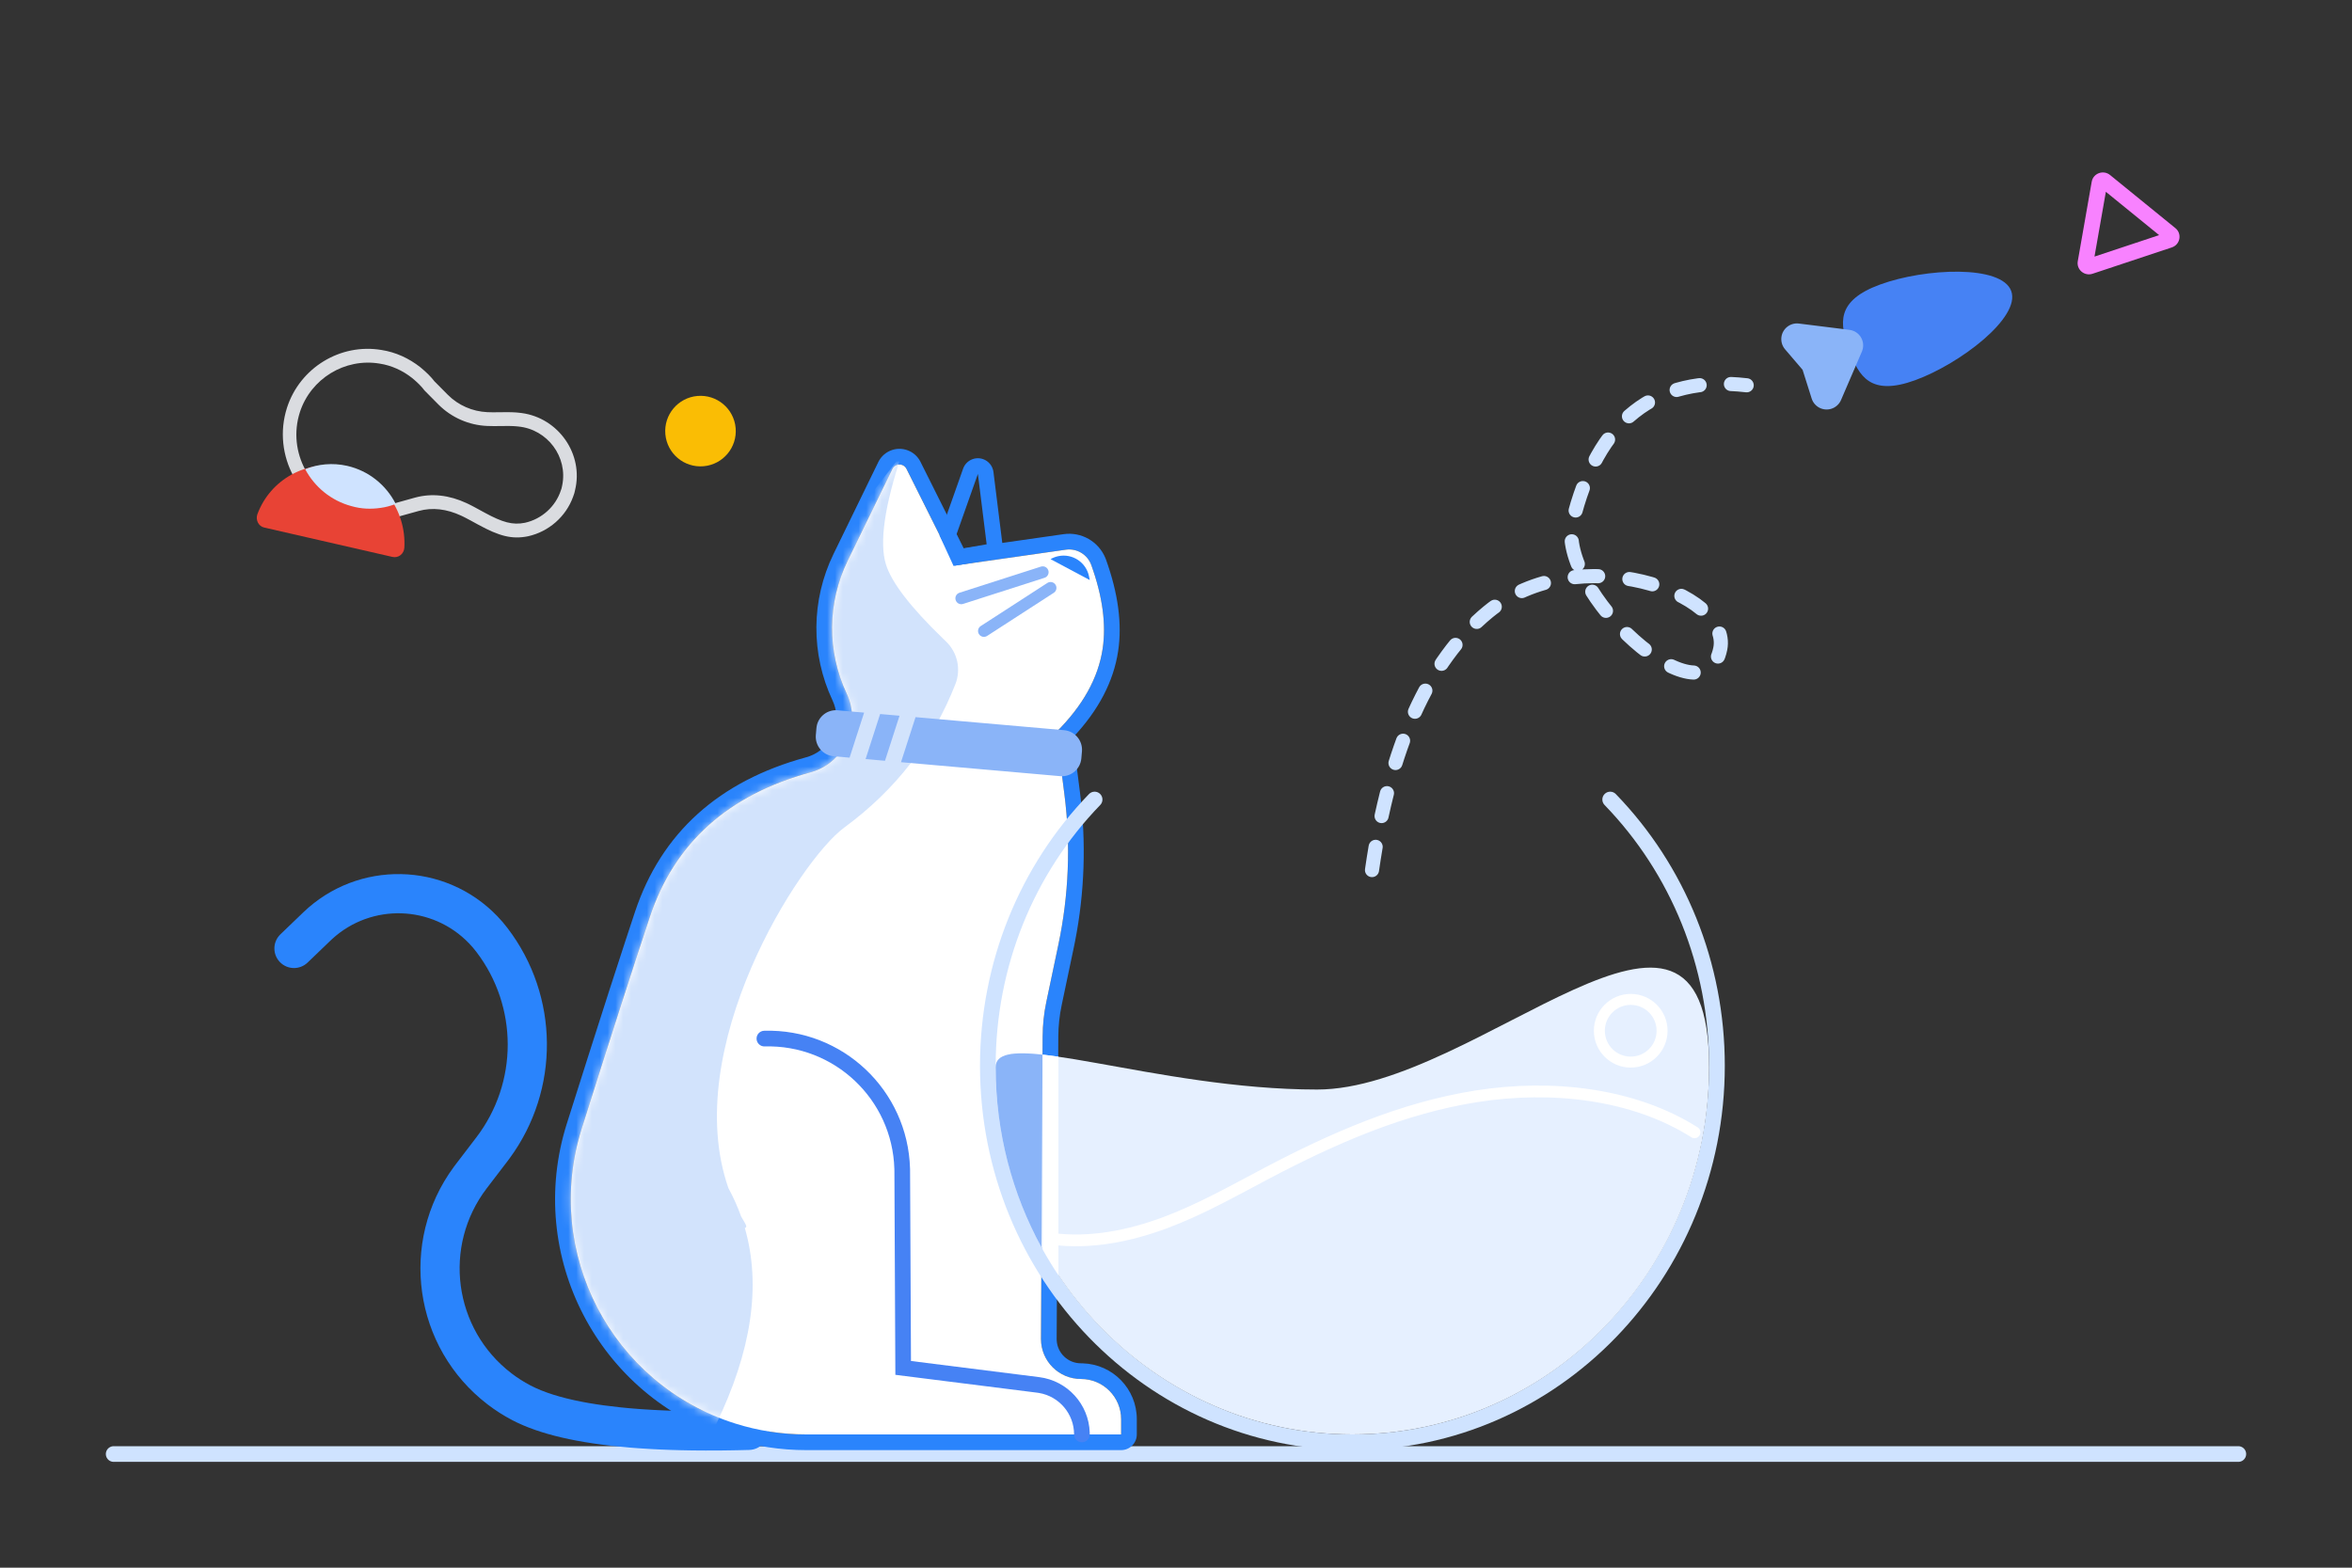 <svg width="300px" height="200px" viewBox="0 0 300 200" version="1.1" xmlns="http://www.w3.org/2000/svg" xmlns:xlink="http://www.w3.org/1999/xlink" jetway-hooks="{}">
    <rect x="0" y="0" width="300" height="200" fill="#333333" stroke="none"/>
    <title>Settings Dialog/Error</title>
    <defs>
        <path d="M108,126.708 L108,124.758 C108,121.927 105.705,119.633 102.875,119.633 C100.06,119.633 97.778,117.35 97.778,114.535 C97.778,114.526 97.778,114.517 97.778,114.508 L97.988,75.938 C97.996,74.455 98.154,72.977 98.459,71.526 L100,64.208 C101.324,57.919 101.584,51.453 100.77,45.078 L99.75,37.085 L99.75,37.085 C103.121,33.729 105.085,30.191 105.643,26.472 C106.112,23.34 105.629,19.779 104.193,15.789 C103.711,14.45 102.355,13.634 100.946,13.835 L86.786,15.859 L86.786,15.859 L80.62,3.521 C80.373,3.027 79.773,2.827 79.279,3.074 C79.082,3.172 78.923,3.333 78.827,3.53 L73.113,15.262 C70.512,20.603 70.471,26.833 73,32.208 C74.697,35.815 73.149,40.115 69.543,41.812 C69.164,41.99 68.77,42.135 68.366,42.245 C57.856,45.107 51.032,51.249 47.893,60.67 C45.832,66.857 42.935,75.857 39.203,87.67 C34.211,103.469 42.972,120.323 58.771,125.314 C61.695,126.238 64.743,126.708 67.809,126.708 L108,126.708 L108,126.708 Z" id="path-1"></path>
    </defs>
    <g jetway-hook-id="0CD9E428-7FEB-4E30-A3B6-CDD9F130FB1C" id="Illo" stroke="none" stroke-width="1" fill="none" fill-rule="evenodd">
        <g jetway-hook-id="45E1366D-9D88-4694-8531-07CD77F9E398" id="Settings-Generic-Error" transform="translate(-18, 0)">
            <g jetway-hook-id="131509D0-B7AA-461B-AA1A-0683DA9B877A" id="Settings-Dialog/Error" transform="translate(18, 0)">
                <g jetway-hook-id="E1407B86-1B2E-45BE-9C60-77A85586CA51" id="Group-3" transform="translate(13.076, 21.325)">
                    <g jetway-hook-id="8A50CF9B-0B7C-4406-AD71-B0607D36EF27" id="Group-2" transform="translate(0.218, 0.253)">
                        <line x1="1.206" y1="163.922" x2="272.206" y2="163.922" jetway-hook-id="48C3DCE6-10B2-44E5-A7FE-124A62179E24" id="Line" stroke="#CFE3FF" stroke-width="2" stroke-linecap="round"></line>
                        <g jetway-hook-id="F11CC4E3-52D3-4259-91CC-9917FDCC1901" id="Cat" transform="translate(21.706, 34.714)">
                            <path d="M3.684,60.103 C10.657,53.404 21.74,53.626 28.439,60.598 C28.897,61.074 29.327,61.576 29.727,62.1 C36.348,70.767 36.435,82.748 29.989,91.502 L29.727,91.85 L27.087,95.306 C21.439,102.7 22.854,113.272 30.248,118.92 C31.007,119.5 31.814,120.014 32.66,120.457 C34.319,121.326 36.539,122.029 39.312,122.559 L40.12,122.706 C41.353,122.92 42.688,123.101 44.124,123.25 L45.096,123.345 C45.26,123.36 45.426,123.375 45.593,123.389 L46.61,123.469 C46.782,123.481 46.955,123.494 47.129,123.505 L48.191,123.571 L49.282,123.627 L50.403,123.673 L51.553,123.71 C51.941,123.72 52.335,123.729 52.733,123.736 L53.942,123.753 L55.181,123.76 C55.39,123.76 55.6,123.76 55.812,123.76 L57.095,123.752 L58.407,123.734 L59.749,123.705 C59.975,123.7 60.202,123.694 60.431,123.688 C61.811,123.649 62.961,124.737 62.999,126.117 C63.037,127.497 61.95,128.647 60.569,128.686 L59.134,128.721 C58.897,128.726 58.661,128.73 58.427,128.734 L57.036,128.753 C56.807,128.755 56.579,128.757 56.352,128.758 L55.006,128.76 C54.784,128.76 54.563,128.759 54.344,128.758 L53.042,128.744 C52.613,128.737 52.189,128.729 51.77,128.719 L50.528,128.683 C50.119,128.669 49.715,128.653 49.316,128.636 L48.133,128.577 C47.549,128.546 46.976,128.51 46.414,128.469 L45.305,128.383 C38.74,127.834 33.765,126.68 30.34,124.886 C29.243,124.312 28.197,123.645 27.213,122.893 C17.727,115.647 15.83,102.15 22.883,92.579 L23.114,92.271 L25.754,88.815 C31.094,81.825 31.094,72.126 25.754,65.136 C25.468,64.761 25.161,64.403 24.834,64.063 C20.125,59.161 12.384,58.929 7.392,63.481 L7.148,63.709 L4.232,66.511 C3.236,67.467 1.654,67.436 0.697,66.44 C-0.218,65.488 -0.229,63.998 0.644,63.034 L0.768,62.905 L3.684,60.103 Z" jetway-hook-id="24265827-F182-4149-A9A6-ACDD16A36E84" id="Path-37" fill="#2A84FC" fill-rule="nonzero"></path>
                            <path d="M78.385,1.285 C77.794,1.58 77.318,2.061 77.029,2.655 L71.315,14.387 C68.449,20.271 68.403,27.137 71.19,33.06 C72.417,35.667 71.298,38.775 68.691,40.002 C68.417,40.131 68.132,40.236 67.84,40.316 C56.702,43.348 49.352,49.963 45.995,60.038 L44.815,63.611 L42.747,69.968 L40.106,78.21 L37.296,87.068 C31.971,103.92 41.316,121.897 58.169,127.221 C61.287,128.207 64.538,128.708 67.809,128.708 L108,128.708 C109.105,128.708 110,127.813 110,126.708 L110,124.758 C110,120.903 106.939,117.763 103.115,117.637 L102.875,117.633 C101.223,117.633 99.874,116.34 99.783,114.711 L99.778,114.513 L99.988,75.949 C99.995,74.601 100.139,73.257 100.417,71.938 L101.957,64.62 L102.123,63.806 C103.348,57.555 103.562,51.146 102.754,44.825 L101.855,37.787 L101.897,37.745 C105.113,34.318 107.038,30.654 107.621,26.769 C108.144,23.281 107.616,19.394 106.075,15.112 L105.993,14.899 C105.126,12.794 102.935,11.53 100.663,11.855 L87.93,13.675 L82.409,2.627 C81.696,1.2 79.999,0.59 78.551,1.208 L78.385,1.285 Z M79.279,3.074 C79.738,2.844 80.288,3.001 80.562,3.42 L80.62,3.521 L86.786,15.859 L100.946,13.835 C102.355,13.634 103.711,14.45 104.193,15.789 C105.629,19.779 106.112,23.34 105.643,26.472 C105.105,30.058 103.26,33.476 100.106,36.725 L99.75,37.085 L100.77,45.078 C101.55,51.187 101.344,57.38 100.16,63.421 L100,64.208 L98.459,71.526 C98.198,72.77 98.044,74.033 98,75.303 L97.988,75.938 L97.778,114.535 C97.778,117.278 99.944,119.515 102.66,119.628 L102.875,119.633 C105.633,119.633 107.882,121.811 107.996,124.541 L108,124.758 L108,126.708 L67.809,126.708 C64.743,126.708 61.695,126.238 58.771,125.314 C42.972,120.323 34.211,103.469 39.203,87.67 L41.342,80.92 L44.271,71.761 L46.232,65.712 L47.893,60.67 C51.032,51.249 57.856,45.107 68.366,42.245 C68.77,42.135 69.164,41.99 69.543,41.812 C73.149,40.115 74.697,35.815 73,32.208 C70.532,26.965 70.512,20.906 72.927,15.655 L73.113,15.262 L78.827,3.53 C78.923,3.333 79.082,3.172 79.279,3.074 Z" jetway-hook-id="D10605EB-1EE5-4B82-8523-44DBA926AEC8" id="Path-33" fill="#2A84FC" fill-rule="nonzero"></path>
                            <mask id="mask-2" fill="white">
                                <use xlink:href="#path-1"></use>
                            </mask>
                            <use jetway-hook-id="25CA8545-FC49-4571-8D52-777E39708D3C" id="Path-33" fill="#FFFFFF" xlink:href="#path-1"></use>
                            <path d="M80,1.708 C77.815,8.273 77.148,12.94 78,15.708 C78.709,18.011 81.136,21.168 85.28,25.176 L85.662,25.543 C87.128,26.945 87.603,29.093 86.863,30.982 C83.969,38.368 79.245,44.467 72.689,49.28 C66.97,53.479 51.682,77.464 57.912,95.29 C58.549,96.458 59.086,97.658 59.525,98.888 C59.675,99.164 59.834,99.437 60,99.708 C60.247,100.113 60.247,100.331 60,100.362 C62.116,107.702 60.874,116.093 56.276,125.534 L56.276,125.534 L23,126.708 L24.188,79.731 C30.009,79.585 35.176,80.136 39.688,81.383 C41.964,61.992 45.141,49.196 49.221,42.994 C53.728,36.141 63.988,22.379 80,1.708 Z" jetway-hook-id="F5E32A14-C67C-41C2-A577-01C0EB26BF35" id="Combined-Shape" fill="#D2E3FC" mask="url(#mask-2)"></path>
                        </g>
                        <g jetway-hook-id="B080972C-D5C1-4276-B15A-9B889FA15EF3" id="Cat-Acc" transform="translate(82.706, 33.714)">
                            <path d="M27.615,4.474 L23.452,12.484 L24.682,16.595 L31.217,16.383 L31.39,5.428 C31.401,4.671 30.984,3.972 30.312,3.622 C29.332,3.113 28.125,3.494 27.615,4.474 Z M25.6,12.686 L29.39,5.397 L29.247,14.446 L26.156,14.546 L25.6,12.686 Z" jetway-hook-id="327AA9BA-2663-4229-AB07-189B7F67E6F7" id="Path-34" fill="#2A84FC" fill-rule="nonzero" transform="translate(27.421, 9.996) rotate(-8) translate(-27.421, -9.996) "></path>
                            <g jetway-hook-id="9D326EB7-2127-4C49-AC24-E31D5D2656CF" id="Collar" transform="translate(8.032, 34.577)" fill="#8AB4F8">
                                <path d="M12.746,1.621 L31.699,3.285 C33.073,3.407 34.09,4.619 33.972,5.994 L33.895,6.879 C33.782,8.199 32.66,9.19 31.354,9.161 L31.189,9.152 C31.189,9.152 31.188,9.152 31.188,9.15 L10.892,7.368 L12.746,1.621 Z M8.229,1.224 L10.703,1.441 L8.849,7.188 L6.375,6.971 L8.229,1.224 Z M2.646,0.737 L2.811,0.746 C2.811,0.746 2.812,0.746 2.812,0.748 L6.186,1.044 L4.331,6.791 L2.301,6.614 C0.927,6.491 -0.09,5.279 0.028,3.904 L0.105,3.02 C0.218,1.7 1.34,0.709 2.646,0.737 Z" jetway-hook-id="6C55F897-9AC0-4E24-9E5D-474ABBB67E5F" id="Combined-Shape"></path>
                            </g>
                            <path d="M38,16.041 L38,16.041 L38,16.041 L43,18.708 L42.908,18.249 C42.55,16.458 40.808,15.297 39.018,15.655 C38.659,15.727 38.316,15.857 38,16.041 Z" jetway-hook-id="12CC4729-5D60-4ADD-8BA2-5A108784ABF1" id="Path-35" fill="#2A84FC"></path>
                            <path d="M36.771,16.994 C37.165,16.867 37.588,17.084 37.714,17.479 C37.83,17.84 37.657,18.225 37.324,18.385 L37.229,18.422 L26.84,21.756 C26.446,21.882 26.024,21.665 25.897,21.27 C25.781,20.909 25.954,20.524 26.287,20.365 L26.382,20.327 L36.771,16.994 Z" jetway-hook-id="55D429E8-99A2-4009-904A-D33C77422ABA" id="Path-39" fill="#8AB4F8" fill-rule="nonzero"></path>
                            <path d="M37.593,19.078 C37.94,18.853 38.405,18.953 38.63,19.301 C38.834,19.617 38.771,20.029 38.496,20.271 L38.407,20.338 L29.907,25.838 C29.56,26.063 29.095,25.963 28.87,25.615 C28.666,25.299 28.729,24.887 29.004,24.645 L29.093,24.578 L37.593,19.078 Z" jetway-hook-id="CCEA843A-A4E7-429E-9130-CA6E17E56FE2" id="Path-39-Copy" fill="#8AB4F8" fill-rule="nonzero"></path>
                            <path d="M1.471,76.208 C11.461,75.923 19.79,83.789 20.075,93.779 L20.08,93.994 L20.195,118.338 L36.554,120.399 C40.155,120.852 42.877,123.857 42.996,127.461 L43,127.708 C43,128.26 42.552,128.708 42,128.708 C41.448,128.708 41,128.26 41,127.708 C41,125.081 39.101,122.852 36.532,122.417 L36.304,122.383 L18.204,120.103 L18.082,94.22 C18.082,94.092 18.08,93.964 18.076,93.836 C17.822,84.951 10.414,77.954 1.529,78.208 C0.977,78.223 0.516,77.789 0.5,77.237 C0.485,76.685 0.919,76.224 1.471,76.208 Z" jetway-hook-id="59477712-2B50-42C2-94EF-FE200C550248" id="Path-36" fill="#4682F4" fill-rule="nonzero"></path>
                        </g>
                        <g jetway-hook-id="20C8796B-90F4-464A-9417-F7985962D82F" id="Group-5" transform="translate(100.706, 79.922)"></g>
                        <g jetway-hook-id="3610DD93-43E1-40BA-992F-39FC790177C5" id="Tank" transform="translate(111.706, 26.922)">
                            <path d="M79.685,52.782 C80.082,52.397 80.715,52.408 81.099,52.804 C89.943,61.94 95,74.291 95,87.466 C95,114.539 73.741,136.5 47.5,136.5 C21.259,136.5 8.12187436e-05,114.539 8.12187436e-05,87.466 C8.12187436e-05,74.291 5.057,61.94 13.901,52.804 C14.285,52.408 14.918,52.397 15.315,52.782 C15.712,53.166 15.722,53.799 15.338,54.196 C6.854,62.96 2,74.814 2,87.466 C2,113.449 22.379,134.5 47.5,134.5 C72.622,134.5 93,113.449 93,87.466 C93,74.814 88.147,62.96 79.662,54.196 C79.278,53.799 79.288,53.166 79.685,52.782 Z" jetway-hook-id="7895E1B4-3EEA-4BE1-AEC2-50518036C11A" id="Path" fill="#CFE3FF" fill-rule="nonzero"></path>
                            <path d="M2,87.637 C2,113.519 22.371,134.5 47.5,134.5 C72.629,134.5 93,113.53 93,87.637 C93,57.5 63.531,90.5 43,90.5 C22.469,90.5 2,82.415 2,87.637 Z" jetway-hook-id="AFEC872D-F962-4313-9730-7D154E78B479" id="Path" fill="#E6F0FF"></path>
                            <path d="M83,78.3 C80.404,78.3 78.3,80.404 78.3,83 C78.3,85.596 80.404,87.7 83,87.7 C85.596,87.7 87.7,85.596 87.7,83 C87.7,80.404 85.596,78.3 83,78.3 Z M83,79.7 C84.823,79.7 86.3,81.177 86.3,83 C86.3,84.823 84.823,86.3 83,86.3 C81.177,86.3 79.7,84.823 79.7,83 C79.7,81.177 81.177,79.7 83,79.7 Z" jetway-hook-id="84A3DEF6-B8FC-465B-91AE-D2FC67656EBF" id="Oval" fill="#FFFFFF" fill-rule="nonzero"></path>
                            <path d="M9.139,109.541 C14.056,110.199 19.104,109.179 23.674,107.464 C28.245,105.749 32.433,103.359 36.693,101.117 C44.992,96.749 53.813,92.856 63.349,91.357 C72.884,89.858 83.292,90.993 91.139,95.957" jetway-hook-id="65DC4CDE-68C5-4089-B3C0-DC5301C079CA" id="Stroke-1" stroke="#FFFFFF" stroke-width="1.5" stroke-linecap="round" stroke-linejoin="round"></path>
                            <path d="M47.372,60.301 C50.975,44.871 56.85,34.364 64.996,28.778 C77.216,20.399 96.142,29.026 94.086,36.043 C91.195,45.912 73.858,26.842 76.721,18.331 C80.984,5.658 88.868,0.499 100.372,2.854" jetway-hook-id="D2452D12-627C-4F18-84D8-541B10D83CB9" id="Path-2" stroke="#CFE3FF" stroke-width="1.8" stroke-linecap="round" stroke-dasharray="3,4" transform="translate(73.872, 31.301) rotate(-5) translate(-73.872, -31.301) "></path>
                        </g>
                        <path d="M80.555,33.42 C80.555,35.906 78.541,37.92 76.055,37.92 C73.57,37.92 71.555,35.906 71.555,33.42 C71.555,30.935 73.57,28.92 76.055,28.92 C78.541,28.92 80.555,30.935 80.555,33.42" jetway-hook-id="0C5D6976-73AD-4CA8-A856-B33932F89D70" id="Fill-3" fill="#FABD04" transform="translate(76.055, 33.42) rotate(175) translate(-76.055, -33.42) "></path>
                        <path d="M26.373,22.493 L26.025,22.866 C25.951,22.951 25.883,23.039 25.818,23.138 C22.892,26.884 23.968,32.443 28.006,34.929 L28.405,35.164 L28.714,35.334 C28.82,35.389 28.928,35.444 29.043,35.5 L29.413,35.675 L29.843,35.868 L31.308,36.504 L31.559,36.622 L31.984,36.825 C33.672,37.677 34.986,39.118 35.659,40.863 L36.528,43.158 L36.512,43.092 C36.69,43.858 36.977,44.587 37.427,45.502 C38.299,47.168 39.536,48.562 41.076,49.557 C45.509,52.492 51.49,51.715 55.07,47.737 C59.314,42.988 58.721,35.611 53.815,31.617 C52.705,30.677 51.412,30.015 49.947,29.604 C49.202,29.382 48.431,29.268 47.454,29.213 L45.081,28.859 C43.301,28.59 41.723,27.645 40.388,26.115 L40.166,25.854 L39.94,25.575 L39.545,25.071 L38.825,24.127 C37.035,21.796 35.743,20.699 33.653,20.238 C31.002,19.699 28.229,20.568 26.373,22.493 Z M33.308,21.97 C34.893,22.32 35.917,23.189 37.478,25.222 L38.358,26.373 L38.625,26.712 L38.868,27.01 L39.11,27.295 C40.703,29.121 42.634,30.277 44.834,30.61 L47.286,30.972 C48.218,31.028 48.867,31.123 49.484,31.307 C50.737,31.659 51.811,32.209 52.74,32.995 C56.876,36.363 57.373,42.549 53.81,46.536 C50.798,49.884 45.737,50.541 41.995,48.063 C40.705,47.23 39.671,46.065 38.947,44.681 C38.562,43.899 38.321,43.288 38.181,42.681 L38.145,42.565 L37.255,40.215 C36.415,38.034 34.779,36.251 32.707,35.22 L31.925,34.852 L30.328,34.157 L29.962,33.99 L29.647,33.836 L29.364,33.687 L29.093,33.533 C25.839,31.684 24.889,27.401 27.042,24.395 L27.282,24.071 L27.428,23.915 C28.873,22.289 31.152,21.533 33.308,21.97 Z" jetway-hook-id="6E2681C9-9788-4FE9-9D20-313C69B13A0C" id="Path" fill="#DADCE0" fill-rule="nonzero" transform="translate(41.033, 35.706) rotate(156) translate(-41.033, -35.706) "></path>
                        <path d="M21.392,49.291 C20.828,49.846 20.925,50.727 21.54,51.193 C25.412,54.034 30.827,53.775 34.346,50.357 C37.82,46.939 38.177,41.609 35.337,37.797 C34.864,37.193 33.969,37.097 33.453,37.605 L21.392,49.291 Z" jetway-hook-id="5EECD650-4CE4-4C74-807B-208F41F28D6B" id="Path" fill="#E84335" fill-rule="nonzero" transform="translate(29.128, 45.208) rotate(237) translate(-29.128, -45.208) "></path>
                        <path d="M27.032,36.121 C27.701,36.167 28.34,36.253 28.979,36.443 C30.181,36.777 31.301,37.321 32.296,38.158 C34.418,39.876 35.604,42.336 35.781,44.872 C34.021,44.81 32.259,44.226 30.725,43.091 C28.449,41.384 27.183,38.829 27.033,36.18 Z" jetway-hook-id="D6062DC6-7FF4-4D3F-842E-2067D1A0B9FD" id="Combined-Shape" fill="#CFE3FF" transform="translate(31.407, 40.497) rotate(156) translate(-31.407, -40.497) "></path>
                        <g jetway-hook-id="00CF260E-08E0-4F09-A08E-FB0A101CBE27" id="Overlap" transform="translate(113.706, 112.422)">
                            <path d="M0,2.137 C0,0.411 2.237,0.139 5.975,0.548 L5.84,25.123 C2.122,18.332 0,10.489 0,2.137 Z" jetway-hook-id="4473D7D6-63B8-41A6-A298-54BB0A0AC887" id="Combined-Shape" fill="#8AB4F8"></path>
                            <path d="M5.999,0.551 C6.625,0.62 7.293,0.708 7.999,0.811 L8,28.684 C7.291,27.624 6.623,26.532 5.999,25.411 Z" jetway-hook-id="BB4F6AF3-37B8-40CA-9F6C-E7BF02A2A241" id="Combined-Shape" fill="#FFFFFF"></path>
                        </g>
                        <g jetway-hook-id="9C4CA942-33A8-407B-BC97-B644868205E9" id="Group" transform="translate(226.839, 23.116) rotate(160) translate(-226.839, -23.116) translate(208.839, 13.116)">
                            <path d="M15.4,18 C21.475,18 22,15.09 22,11.5 C22,7.91 21.475,5 15.4,5 C9.325,5 4.54747351e-13,7.91 4.54747351e-13,11.5 C4.54747351e-13,15.09 9.325,18 15.4,18 Z" jetway-hook-id="718908C8-8EC2-4C56-893F-1018DA1EFDE6" id="Oval" fill="#4682F4"></path>
                            <path d="M31.168,4.117 L24.819,2.756 C23.738,2.525 22.675,3.213 22.444,4.293 C22.326,4.842 22.445,5.416 22.772,5.874 L24.772,8.675 L24.772,8.675 L25.607,12.429 C25.846,13.507 26.915,14.187 27.993,13.948 C28.56,13.822 29.045,13.455 29.32,12.943 L32.509,7.02 C33.033,6.048 32.669,4.835 31.697,4.311 C31.53,4.222 31.352,4.156 31.168,4.117 Z" jetway-hook-id="3BBB4826-D2C5-4658-B465-5DA5607BCAE7" id="Path-3" fill="#8AB4F8" transform="translate(26.772, 9.675) rotate(-165) translate(-26.772, -9.675) "></path>
                        </g>
                        <path d="M253.505,1.609 L251.728,11.743 C251.539,12.823 252.583,13.688 253.61,13.348 L263.72,9.989 C264.795,9.632 265.06,8.238 264.176,7.522 L255.845,0.748 C254.996,0.056 253.696,0.52 253.505,1.609 Z M253.86,11.156 L255.31,2.891 L262.106,8.418 L253.86,11.156 Z" jetway-hook-id="B0341C7F-A4A3-43D9-B738-6C0651B67804" id="Stroke-1-Copy" fill="#F882FF" fill-rule="nonzero"></path>
                    </g>
                    <g jetway-hook-id="12658981-C157-463F-8741-AAD6A4375E98" id="Group-7" transform="translate(38.196, 37.691) rotate(156) translate(-38.196, -37.691) translate(17.196, 21.691)"></g>
                    <g jetway-hook-id="293AB82C-3197-4C5F-AB6D-BA55F088CF37" id="Fish" transform="translate(227.546, 23.274) rotate(160) translate(-227.546, -23.274) translate(209.046, 12.774)"></g>
                </g>
                <g jetway-hook-id="54EE9926-4ADC-4BC6-9A89-9F2049A75F26" id="Group-12" transform="translate(59.8, 58.094) rotate(175) translate(-59.8, -58.094) translate(25.3, 35.594)"></g>
            </g>
        </g>
    </g>
</svg>